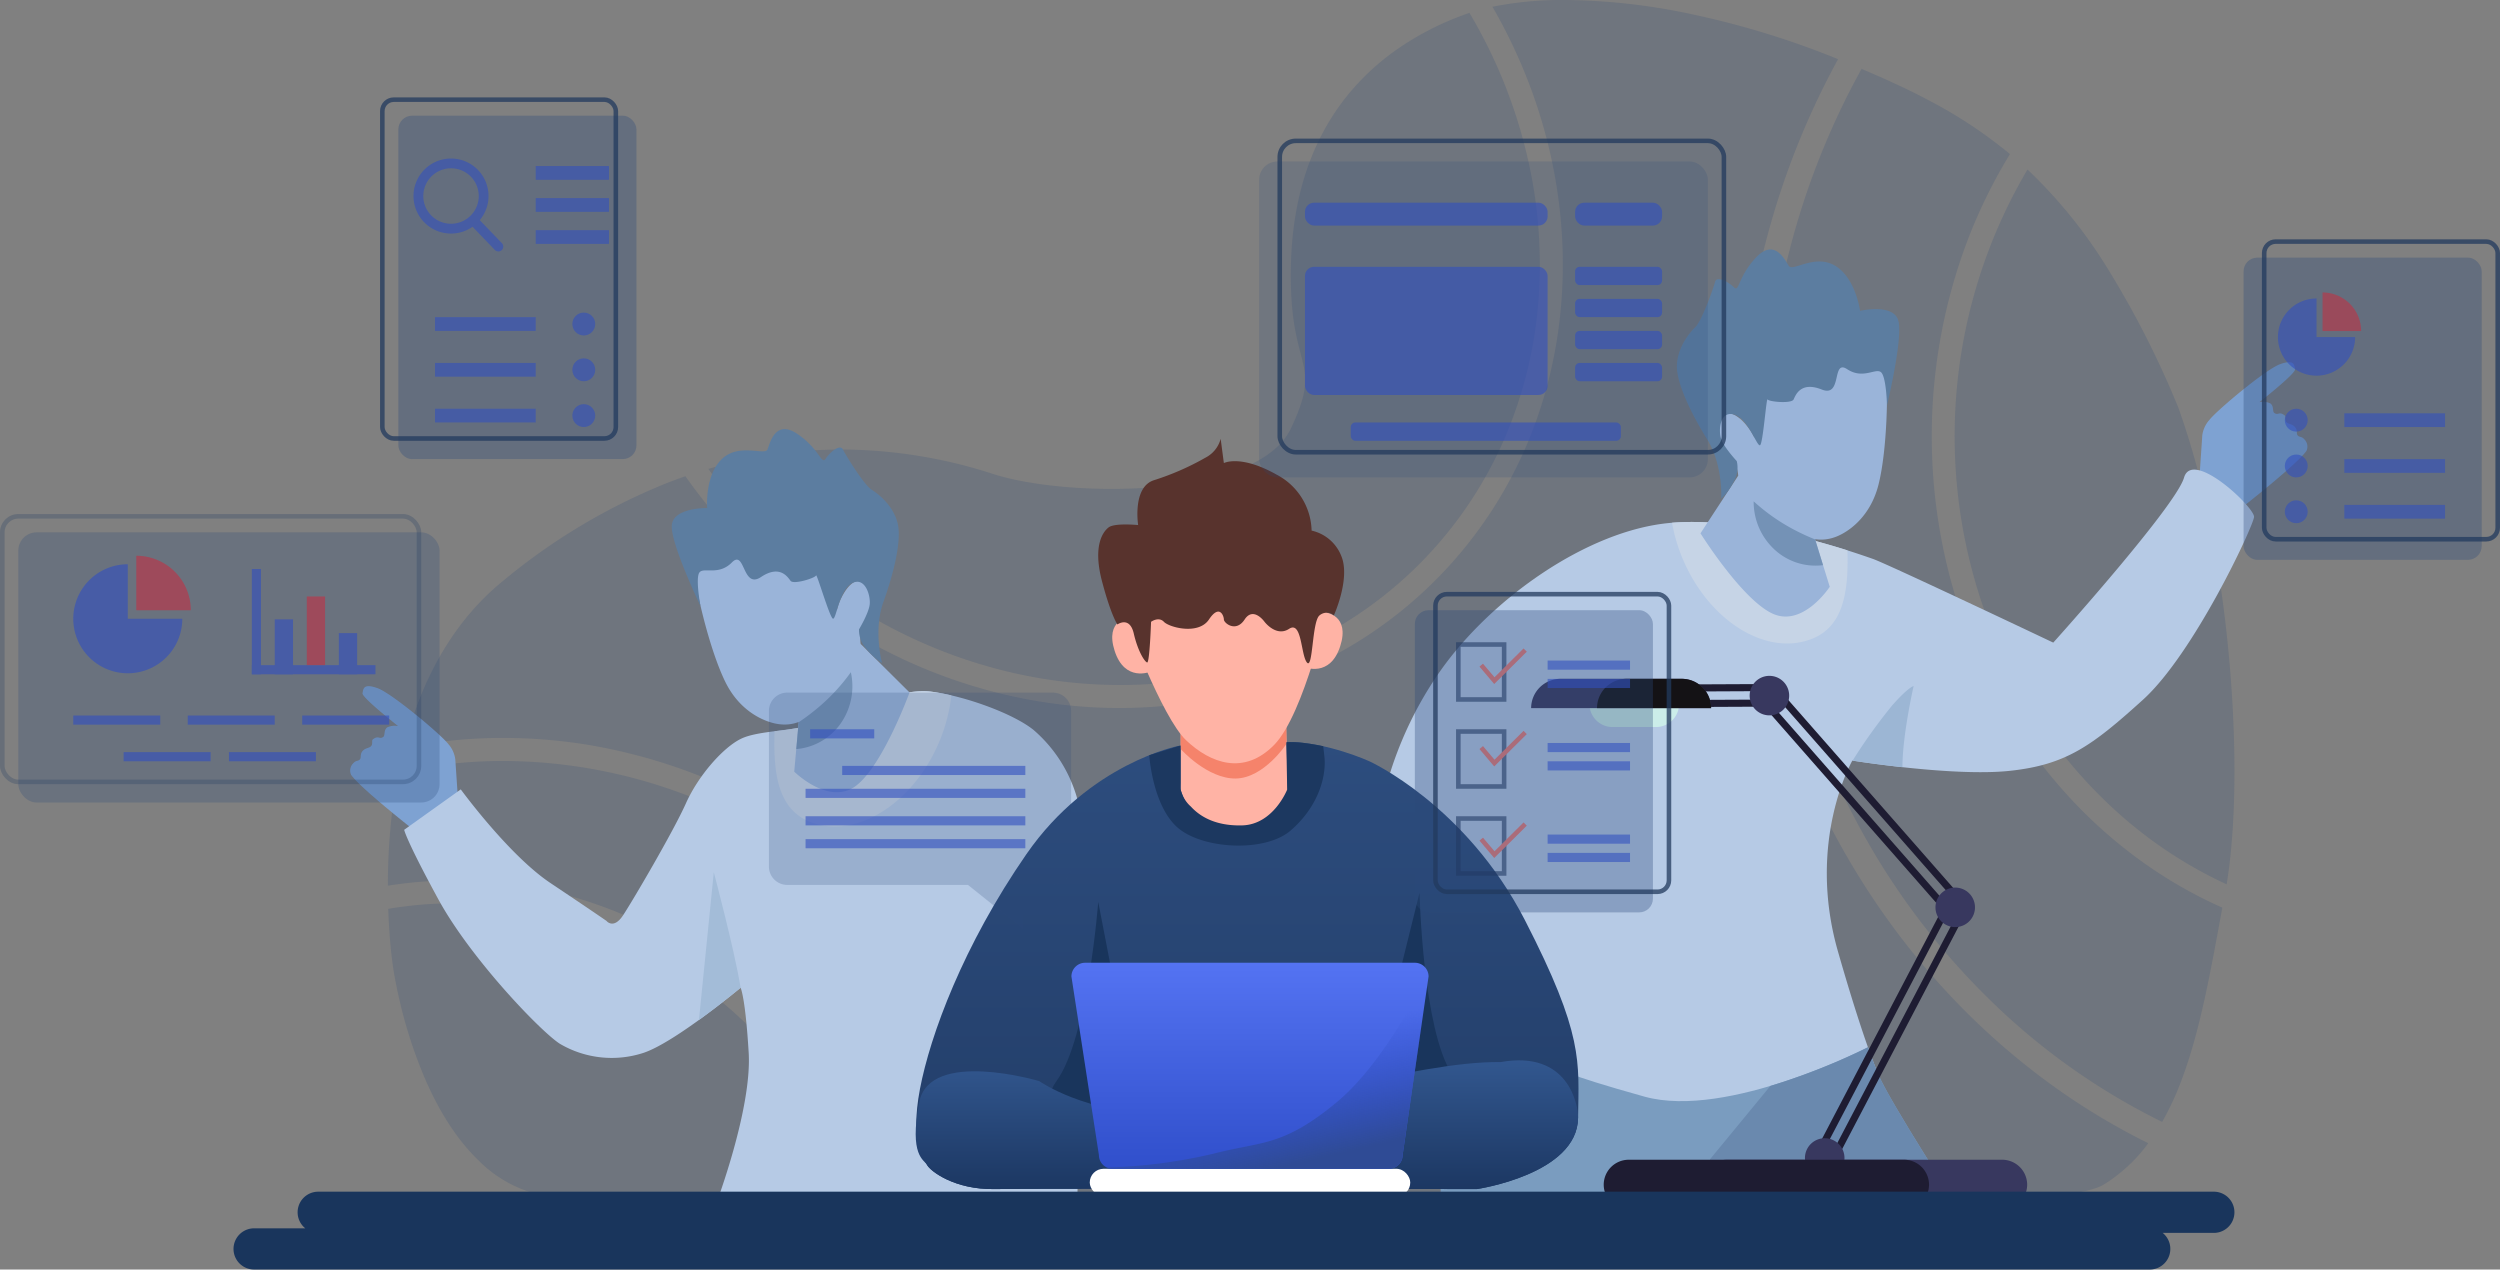<!--
 * Copyright (c) 2021, WSO2 Inc. (http://www.wso2.com). All Rights Reserved.
 *
 * This software is the property of WSO2 Inc. and its suppliers, if any.
 * Dissemination of any information or reproduction of any material contained
 * herein in any form is strictly forbidden, unless permitted by WSO2 expressly.
 * You may not alter or remove any copyright or other notice from copies of this content."
-->

<svg xmlns="http://www.w3.org/2000/svg" xmlns:xlink="http://www.w3.org/1999/xlink" width="546" height="277.266" viewBox="0 0 546 277.266">
  <rect x="0" y="0" width="546" height="277.266" fill="#808080" stroke="none"/>
  <defs>
    <linearGradient id="linear-gradient" x1="0.5" x2="0.5" y2="1" gradientUnits="objectBoundingBox">
      <stop offset="0" stop-color="#2d4d7e"/>
      <stop offset="1" stop-color="#223d68"/>
    </linearGradient>
    <linearGradient id="linear-gradient-2" x1="0.5" x2="0.5" y2="1" gradientUnits="objectBoundingBox">
      <stop offset="0" stop-color="#345a93"/>
      <stop offset="1" stop-color="#1c3762"/>
    </linearGradient>
    <linearGradient id="linear-gradient-3" x1="0.5" x2="0.5" y2="1" gradientUnits="objectBoundingBox">
      <stop offset="0" stop-color="#5473f2"/>
      <stop offset="1" stop-color="#304fcb"/>
    </linearGradient>
    <linearGradient id="linear-gradient-4" x1="0.621" y1="0.329" x2="0.829" y2="0.885" gradientUnits="objectBoundingBox">
      <stop offset="0" stop-color="#3251d0" stop-opacity="0"/>
      <stop offset="1" stop-color="#2f4b95"/>
    </linearGradient>
  </defs>
  <g id="illustration-3" transform="translate(-408 -717.734)">
    <path id="Subtraction_10" data-name="Subtraction 10" d="M363.482,264.767h-.05c-30.786,0-67.093-.335-107.911-1a104.981,104.981,0,0,0-3.855-19.585,110.373,110.373,0,0,0-7.7-19.085,114.654,114.654,0,0,0-11.343-17.733,121,121,0,0,0-74.07-44.505,114.843,114.843,0,0,0-19.6-1.7c-.457,0-.922,0-1.382.009a110.249,110.249,0,0,0-20.326,2.135,87.55,87.55,0,0,1,3.852-11.737c4.163-10.105,10.062-18.341,17.536-24.476a134.237,134.237,0,0,1,35.993-21.567c1.343-.527,2.72-1.035,4.091-1.512a122.084,122.084,0,0,0,13.508,16.036,119.267,119.267,0,0,0,36.191,24.911,114.57,114.57,0,0,0,19.95,6.715,110.256,110.256,0,0,0,20.38,2.853c1.577.07,3.175.106,4.751.106a104.422,104.422,0,0,0,15.456-1.144,99.126,99.126,0,0,0,19.428-4.955,94.778,94.778,0,0,0,18.045-8.9,93.907,93.907,0,0,0,28.93-28.929,94.778,94.778,0,0,0,8.9-18.046,99.162,99.162,0,0,0,4.954-19.428,104.807,104.807,0,0,0,1.038-20.206A110.254,110.254,0,0,0,367.4,32.651,114.718,114.718,0,0,0,360.681,12.7a118.059,118.059,0,0,0-5.7-11.222A77.119,77.119,0,0,1,370.795,0a137.167,137.167,0,0,1,28.427,3.263,188.037,188.037,0,0,1,31.239,9.661,172.611,172.611,0,0,0-9.633,20.743A177.026,177.026,0,0,0,412,64.826a183.349,183.349,0,0,0,0,66.91,176.835,176.835,0,0,0,8.827,31.16,171.557,171.557,0,0,0,13.969,28.2,164.794,164.794,0,0,0,18.5,24.567,156.624,156.624,0,0,0,22.421,20.271A148.639,148.639,0,0,0,498.2,249.681a34.708,34.708,0,0,1-9.779,9.067C481.9,262.741,439.867,264.767,363.482,264.767Zm-113.034-1.079h0c-8.87-.148-18.07-.313-27.344-.491-.369-1.04-.758-2.09-1.156-3.122a114.725,114.725,0,0,0-9.358-18.855,110.419,110.419,0,0,0-12.394-16.428,104.875,104.875,0,0,0-15.022-13.554A99.166,99.166,0,0,0,167.931,201a94.817,94.817,0,0,0-19.052-6.467,93.917,93.917,0,0,0-35.141-1.1,138.077,138.077,0,0,1,.726-14.243c.376-3.594.9-7.118,1.565-10.473A105.26,105.26,0,0,1,139,166.2h.012a113,113,0,0,1,58.108,16.363,115.939,115.939,0,0,1,20.989,16.116,111.821,111.821,0,0,1,16.1,19.6,107.232,107.232,0,0,1,10.885,22.024,100.834,100.834,0,0,1,5.354,23.38Zm-32.73-.6c-24.873-.488-44.579-.952-56.353-1.229h-.028l-.48-.012-.072,0h-.022c-3.791-.09-6.57-.154-8.259-.192a27.686,27.686,0,0,1-18.932-8.19c-4.4-4.221-8.27-10.056-11.489-17.341a101.855,101.855,0,0,1-5.689-17.211c-1.1-4.618-1.529-7.776-1.531-7.8-.1-.618-.587-3.975-.894-9.346-.061-1.045-.111-2.148-.149-3.278a88.662,88.662,0,0,1,14.6-1.211,89.967,89.967,0,0,1,54.332,18.438,101.384,101.384,0,0,1,20.581,20.813,108.7,108.7,0,0,1,14.382,26.557Zm283.52-18.067h0A145.035,145.035,0,0,1,466.1,220.739a157.826,157.826,0,0,1-27.459-33.951,171.129,171.129,0,0,1-24.256-88.508,175.173,175.173,0,0,1,5.558-43.931,168.29,168.29,0,0,1,15.648-39.3c5.977,2.527,10.587,4.689,14.949,7.011a100.859,100.859,0,0,1,17.454,11.588,114.778,114.778,0,0,0-9.1,18.43,121.016,121.016,0,0,0,0,86.413,114.658,114.658,0,0,0,9.358,18.855,110.179,110.179,0,0,0,12.395,16.428,104.772,104.772,0,0,0,15.021,13.554,99.065,99.065,0,0,0,17.241,10.235c.495.229.991.453,1.474.666-.094.5-.188,1.005-.276,1.48l0,.023-.089.478-.085.457-.02.108-.167.9v.005l0,.02c-2.253,12.171-4.381,23.667-8.078,33.669a64.115,64.115,0,0,1-4.426,9.661Zm14.084-51.89h0a95.264,95.264,0,0,1-23.98-15.851,103.778,103.778,0,0,1-18.786-22.571,114.544,114.544,0,0,1-.724-117.678,106.962,106.962,0,0,1,16.934,20.707,205.068,205.068,0,0,1,16.024,31.337,171.214,171.214,0,0,1,6.74,24.683,278.634,278.634,0,0,1,4.156,28.153c1.908,19.578,1.776,38.246-.361,51.218ZM273.532,149.6h0a104.452,104.452,0,0,1-20.643-2.084,109.16,109.16,0,0,1-20.3-6.23,112.747,112.747,0,0,1-19.273-10.343,116.244,116.244,0,0,1-17.546-14.423,116.753,116.753,0,0,1-12.031-14.108,103.053,103.053,0,0,1,29.075-4.235,108.043,108.043,0,0,1,33.106,5.341c6.342,2.041,16.009,3.26,25.858,3.26,6.4,0,15.789-.518,24.172-2.985,7.849-2.31,12.906-5.758,15.03-10.249,4.105-8.68,3.392-11.4,2.1-16.348l0-.008c-1.009-3.857-2.39-9.139-2.1-19.724.406-14.606,4.509-26.872,12.194-36.458a53.209,53.209,0,0,1,11.75-10.764,64.067,64.067,0,0,1,13.3-6.813c.561-.211,1.143-.415,1.73-.607a110.438,110.438,0,0,1,12.575,31.122,103.267,103.267,0,0,1,2.442,32.216,93.88,93.88,0,0,1-7.816,30.65,88.493,88.493,0,0,1-48.433,46.229A95.477,95.477,0,0,1,273.532,149.6Z" transform="translate(378.974 717.734)" fill="#264676" opacity="0.19"/>
    <g id="Group_13" data-name="Group 13" transform="translate(-1340 -135.729)">
      <path id="Path_1039" data-name="Path 1039" d="M2228.334,958.094l.647-9.55a6.271,6.271,0,0,1,1.569-3.392c1.569-2.03,12.3-11.05,15.432-12.158s3.069.186,3.265,1.108-7.785,7.187-7.785,7.187a3.791,3.791,0,0,1,2.394.287c.81.587.4,1.732.845,2.063.893.658,1.021-.462,2.334.594.229.184-.094,1.02.367,1.466.476.455,1.244.339,1.844,1.05s.224,1.421.559,1.8c.436.478.819.134,1.486.882a2.247,2.247,0,0,1,.436,2.52c-2.284,3.137-14.187,12.422-14.187,12.422Z" fill="#7ea2d2"/>
      <path id="Path_1031" data-name="Path 1031" d="M2049.14,1032.257a81.385,81.385,0,0,1,13.441-32.287c11.2-15.877,32.091-30.607,50.012-32.287s41.276,6.749,44.44,7.841,39.4,18.286,39.4,18.286,26.714-29.683,28.563-36.039,15.457,6.553,15.289,8.6-13.105,29.823-24.278,39.932-16.773,14.2-29.094,15.513-34.359-2.24-34.359-2.24-10.053,17.5-3.164,41.612,10.445,30.719,10.445,30.719l-68.69,14.757Z" fill="#b6cae5"/>
      <path id="Intersection_4" data-name="Intersection 4" d="M66.41,40.092a36.6,36.6,0,0,1-2.375-7.987c13.437-1.092,29.735,3.324,38.3,6.032.263,8.6-.72,16.343-7.427,19.189a14.581,14.581,0,0,1-5.73,1.149C80.514,58.476,71.16,51.281,66.41,40.092Z" transform="translate(2049.14 935.527)" fill="#c6d4e6"/>
      <g id="Group_12" data-name="Group 12">
        <path id="Path_1028" data-name="Path 1028" d="M2159.808,932.708c.642,5.3.383,18.9-1.533,26.565s-7.338,10.8-9.7,11.563a8.771,8.771,0,0,1-4.158.383c0,.057,3.2,10.4,3.2,10.4s-5.882,9.005-12.588,5.815-15.644-17.493-15.644-17.493l8.239-12.588a6.684,6.684,0,0,0-2.75-5.039c-2.874-2.366-2.424-7.166,0-8.373s6.524,4.407,6.648,6.323-2.692-11.439.824-15.97S2159.167,927.41,2159.808,932.708Z" fill="#9ab4d9"/>
        <path id="Intersection_1" data-name="Intersection 1" d="M15.574,43.226a14.17,14.17,0,0,1-3.955-9.9v-.046a42.08,42.08,0,0,0,9.493,6.54c1.3.663,2.618,1.258,3.935,1.779.12.413.944,3.092,1.724,5.621a13.016,13.016,0,0,1-1.653.105A13.173,13.173,0,0,1,15.574,43.226Z" transform="translate(2119.381 929.673)" fill="#7492b6"/>
        <path id="Path_1030" data-name="Path 1030" d="M2123.913,962.407s.451-7.324-3.078-13.011-6.657-12.216-6.6-16.011,2.49-6.991,3.99-8.432,4.04-8.755,4.373-10,2.824-.01,4.059,1.235.853-2.284,4.9-6.53,6.265.588,7.118,1.892,5.756-2.745,10.2,0,5.363,9.8,5.363,9.8,7.314-1.706,8.363,2.157-2.481,18.5-2.481,18.5-.147-6.275-1.314-7.255-3.922,1.628-7.383-.657-.971,6.265-5.549,4.441-5.687,1.167-6.147,2.157-5.422.52-5.687,0-.99,9.54-1.637,10-2.667-5.941-5.746-6.726-3.393,3.588-2.745,5.422,3.393,4.775,3.393,4.775a5.985,5.985,0,0,1-.647,4.441A13.621,13.621,0,0,1,2123.913,962.407Z" fill="#5c7da0"/>
      </g>
      <path id="Intersection_2" data-name="Intersection 2" d="M103.523,63.563l-.038-.035a119.916,119.916,0,0,1,8.633-12.038c3.632-4.1,4.676-4.212,4.676-4.212s-2.43,10.632-2.445,17.709C108.652,64.362,104.261,63.68,103.523,63.563Z" transform="translate(2049.14 956.026)" fill="#9cb6d4"/>
      <path id="Path_1034" data-name="Path 1034" d="M2155.991,1082.166s-30.748,15.836-48.842,10.8-18.8-6.182-18.8-6.182l-25.719,25.719v5.73h113.733s-15.789-24.339-18.2-30.261S2155.991,1082.166,2155.991,1082.166Z" fill="#7a9cbf"/>
      <path id="Intersection_3" data-name="Intersection 3" d="M58.828,43.08V31.511L72.02,15.481A139.447,139.447,0,0,0,93.361,7.019c-.018.03-.005.445,2.173,5.8,2.41,5.922,18.2,30.262,18.2,30.262ZM93.365,7.017l0,0S93.365,7.017,93.365,7.017Z" transform="translate(2062.626 1075.149)" fill="#6a89ae"/>
    </g>
    <g id="Group_15" data-name="Group 15" transform="translate(-1340.143 -135.973)">
      <path id="Path_1043" data-name="Path 1043" d="M2251.957,958.094l-.647-9.55a6.271,6.271,0,0,0-1.569-3.392c-1.569-2.029-12.3-11.05-15.432-12.158s-3.069.186-3.265,1.108,7.785,7.187,7.785,7.187a3.791,3.791,0,0,0-2.394.287c-.81.587-.4,1.732-.845,2.063-.893.658-1.021-.462-2.334.594-.229.184.094,1.02-.367,1.466-.476.455-1.244.339-1.844,1.05s-.224,1.421-.559,1.8c-.436.478-.819.134-1.486.882a2.247,2.247,0,0,0-.436,2.52c2.284,3.137,14.187,12.422,14.187,12.422Z" transform="translate(-403.732 71)" fill="#7ea2d2"/>
      <path id="Path_1040" data-name="Path 1040" d="M1836.413,1034.94l12.361-8.832s10.489,14.366,19.552,20.43,12.261,8.285,12.261,8.285,1.541,1.972,3.645-1.226,10.936-18.227,13.7-24.407,8.185-12.262,12.046-14.134,11.383-1.541,17.232-3.529,16.884-7.738,24.407-6.744,18.011,4.872,22.319,8.4a30.749,30.749,0,0,1,9.494,15.012c1.442,5.534,0,88.19,0,88.19h-78.8s7.754-20.6,7.026-32.763-1.765-14.185-1.765-14.185-14.2,11.829-21.119,14.185a22.314,22.314,0,0,1-18.364-1.958c-4.187-2.677-19.5-18.639-26.539-31.563S1836.413,1034.94,1836.413,1034.94Z" fill="#b6cae5"/>
      <path id="Intersection_5" data-name="Intersection 5" d="M67.625,39.543s4.406,16.523,5.886,25.3c-.021-.053-.032-.075-.032-.075s-4.176,3.479-9.1,7.04Z" transform="translate(1836.413 1004.669)" fill="#a3bcd8"/>
      <path id="Intersection_6" data-name="Intersection 6" d="M88.312,57.326c-6.827-2.9-7.723-10.872-7.411-19.655a52.6,52.6,0,0,0,9.9-1.878c5.849-1.989,16.884-7.738,24.407-6.745,1.353.179,2.8.451,4.295.8a36.048,36.048,0,0,1-2.693,10.245c-4.749,11.188-14.1,18.384-22.769,18.383A14.583,14.583,0,0,1,88.312,57.326Z" transform="translate(1836.413 975.733)" fill="#c6d4e6"/>
      <g id="Group_14" data-name="Group 14" transform="matrix(0.978, -0.208, 0.208, 0.978, 1891.431, 953.337)">
        <path id="Path_1028-2" data-name="Path 1028" d="M2119.7,932.708c-.642,5.3-.383,18.9,1.533,26.565s7.338,10.8,9.7,11.563a8.771,8.771,0,0,0,4.158.383c0,.057-3.2,10.4-3.2,10.4s5.882,9.005,12.588,5.815,15.644-17.493,15.644-17.493l-8.239-12.588a6.684,6.684,0,0,1,2.75-5.039c2.874-2.366,2.424-7.166,0-8.373s-6.524,4.407-6.648,6.323,2.692-11.439-.824-15.97S2120.337,927.41,2119.7,932.708Z" transform="translate(-2116.708 -907.948)" fill="#9ab4d9"/>
        <path id="Intersection_1-2" data-name="Intersection 1" d="M3.955,4.1A14.17,14.17,0,0,0,0,14v.046a42.08,42.08,0,0,1,9.493-6.54c1.3-.663,2.618-1.258,3.935-1.779.12-.413.944-3.092,1.724-5.621A13.016,13.016,0,0,0,13.5,0,13.173,13.173,0,0,0,3.955,4.1Z" transform="translate(31.796 69.052) rotate(180)" fill="#7492b6"/>
        <path id="Path_1030-2" data-name="Path 1030" d="M2153.119,962.407s-.451-7.324,3.078-13.011,6.657-12.216,6.6-16.011-2.49-6.991-3.99-8.432-4.04-8.755-4.373-10-2.824-.01-4.059,1.235-.853-2.284-4.9-6.53-6.265.588-7.118,1.892-5.756-2.745-10.2,0-5.363,9.8-5.363,9.8-7.314-1.706-8.363,2.157,2.481,18.5,2.481,18.5.147-6.275,1.314-7.255,3.922,1.628,7.383-.657.971,6.265,5.549,4.441,5.687,1.167,6.147,2.157,5.422.52,5.687,0,.99,9.54,1.637,10,2.667-5.941,5.746-6.726,3.393,3.588,2.745,5.422-3.393,4.775-3.393,4.775a5.985,5.985,0,0,0,.647,4.441A13.621,13.621,0,0,0,2153.119,962.407Z" transform="translate(-2114.235 -907.948)" fill="#5c7da0"/>
      </g>
    </g>
    <path id="Path_1017" data-name="Path 1017" d="M665.454,880.622s-19.5,3.736-33.289,23.663-21.01,39.517-23.252,51.31.922,15.356,1.582,16.6,5.891,5.393,14.7,5.231,105.36,0,105.36,0,21.952-3.213,22.1-15.568,1.284-18.079-11.639-43.21-33.97-34.665-33.97-34.665-9.24-4.209-17.806-4.209S665.454,880.622,665.454,880.622Z" fill="url(#linear-gradient)"/>
    <g id="Group_1" data-name="Group 1">
      <path id="Path_1014" data-name="Path 1014" d="M665.861,875.486v14.694s2.012,9.086,12.424,8.349,10.958-8.349,10.958-8.349l-.391-15.335Z" fill="#ffb3a5"/>
      <path id="Path_1015" data-name="Path 1015" d="M665.861,875.486v15.865s5.844,6.529,12.034,6.434,11.076-7.575,11.076-7.575l-.118-15.365Z" transform="translate(0 -10.023)" fill="#f5836b"/>
      <path id="Path_1011" data-name="Path 1011" d="M653.727,852.623s7.977,21.742,13.323,26.793,12.649,7.724,19.237.989S698.2,849.529,698.2,849.529l-20.626-12.207Z" fill="#ffb3a5"/>
      <path id="Path_1012" data-name="Path 1012" d="M654.7,852.494s-5.489.508-3.257,7.405,7.789,4.531,7.789,4.531Z" fill="#ffb3a5"/>
      <path id="Path_1013" data-name="Path 1013" d="M655.436,852.494s5.489.508,3.257,7.405-7.789,4.531-7.789,4.531Z" transform="translate(42 -1)" fill="#ffb3a5"/>
    </g>
    <path id="Path_1018" data-name="Path 1018" d="M652.044,854.114s2.673-1.916,3.573,1.983,2.382,6.176,2.92,6.323.855-8.881.855-8.881,1.657-1.217,2.807,0,7.539,2.941,9.839-.508,3.257-.766,3.257,0,2.615,2.931,4.531,0,4.349.508,4.349.508,2.558,3.382,5.365,1.533,2.548,5.681,3.889,7.348,1.092-8.938,2.75-10.279a2.389,2.389,0,0,1,3.133,0s3.64-7.99,1.657-12.9a9.094,9.094,0,0,0-6.514-5.623,14.18,14.18,0,0,0-7.6-12.2c-7.923-4.474-11.563-2.548-11.563-2.548l-.7-5.307a6.458,6.458,0,0,1-3.257,4.091,58,58,0,0,1-11.18,4.915c-4.914,1.408-3.583,9.839-3.583,9.839s-5.106-.517-6.447.508-3.439,4.148-1.466,11.688S652.044,854.114,652.044,854.114Z" fill="#58332d"/>
    <path id="Path_1019" data-name="Path 1019" d="M647.854,914.713s-2.251,29.74-9.133,39.148,18.374,8.693,18.374,8.693Z" fill="#19355c"/>
    <path id="Path_1020" data-name="Path 1020" d="M646.773,914.713s2.251,29.74,9.133,39.148-18.374,8.693-18.374,8.693Z" transform="translate(120.012 -34.591) rotate(3)" fill="#19355c"/>
    <path id="Path_1021" data-name="Path 1021" d="M634.979,953.851s-23.986-7.149-26.228,4.645,1.084,12.455,1.744,13.7,5.891,5.393,14.7,5.231,105.36,0,105.36,0,21.952-3.213,22.1-15.568c.034-2.852-2.135-14.821-16.905-12.168-18.873-.264-50.715,10.945-73.777,11.209C645.228,961.091,634.979,953.851,634.979,953.851Z" fill="url(#linear-gradient-2)"/>
    <path id="Path_1022" data-name="Path 1022" d="M658.994,882.666s.676,10.709,5.984,15.624,19.217,5.738,24.908.824,7.665-11.124,7.416-15.531c-.039-.692-.315-2.885-.315-2.885s-2.645-.543-4.658-.755a19.669,19.669,0,0,0-3.392-.093l.183,10.326s-2.99,7.646-9.837,7.823c-4.779.123-8.578-1.254-11.2-4.114a7.148,7.148,0,0,1-2.251-3.8c-.044-.344,0-1.367,0-1.367v-8.166" fill="#1c3860"/>
    <g id="Group_32" data-name="Group 32" transform="translate(742.403 865.34)">
      <path id="path214" d="M244.216-302.606l30.862-.149,0,1.844-30.862.149Zm31.634-1.7-32.409.154a.773.773,0,0,0-.773.773l.007,3.39a.774.774,0,0,0,.774.774l32.409-.153a.774.774,0,0,0,.773-.773l-.008-3.39a.775.775,0,0,0-.773-.774h0" transform="translate(-222.834 306.087)" fill="#1e1c32" fill-rule="evenodd"/>
      <path id="path216" d="M175.129-303.508l41.8,47.629-1.386,1.216-41.8-47.629ZM218.6-256.317l-42.818-48.791a.774.774,0,0,0-1.091-.074l-2.549,2.237a.774.774,0,0,0-.074,1.091l42.817,48.791a.773.773,0,0,0,1.091.074l2.549-2.237a.774.774,0,0,0,.074-1.091h0" transform="translate(-123.007 306.522)" fill="#1e1c32" fill-rule="evenodd"/>
      <path id="path218" d="M243.216-307.275a4.314,4.314,0,0,0-4.824,3.737,4.315,4.315,0,0,0,3.738,4.824,4.315,4.315,0,0,0,4.824-3.738,4.315,4.315,0,0,0-3.738-4.823" transform="translate(-190.635 307.31)" fill="#38385f" fill-rule="evenodd"/>
      <path id="path220" d="M175.458-168.023l29.388-56.14-1.633-.855-29.389,56.14Zm31.119-56.11L176.47-166.622a.774.774,0,0,1-1.043.329l-3-1.572a.775.775,0,0,1-.329-1.044L202.2-226.42a.773.773,0,0,1,1.042-.329l3,1.573a.773.773,0,0,1,.329,1.042h0" transform="translate(-110.955 274.569)" fill="#1e1c32" fill-rule="evenodd"/>
      <path id="path222" d="M223.851-128.708a4.316,4.316,0,0,1-5.569-2.5,4.317,4.317,0,0,1,2.5-5.57,4.316,4.316,0,0,1,5.569,2.5,4.316,4.316,0,0,1-2.5,5.57" transform="translate(-158.201 238.042)" fill="#38385f" fill-rule="evenodd"/>
      <path id="path224" d="M174.8-229.315a4.316,4.316,0,0,0-4.824,3.738,4.316,4.316,0,0,0,3.738,4.824,4.315,4.315,0,0,0,4.824-3.738,4.316,4.316,0,0,0-3.738-4.824" transform="translate(-81.638 275.592)" fill="#38385f" fill-rule="evenodd"/>
      <path id="path226" d="M216.324-118.243H156.176a5.467,5.467,0,0,1-5.45-5.45h0a5.466,5.466,0,0,1,5.45-5.45h60.148a5.466,5.466,0,0,1,5.451,5.45h0a5.467,5.467,0,0,1-5.451,5.45" transform="translate(-113.444 234.823)" fill="#38385f" fill-rule="evenodd"/>
      <path id="path228" d="M252.453-118.243H192.3a5.467,5.467,0,0,1-5.451-5.45h0a5.467,5.467,0,0,1,5.451-5.45h60.148a5.466,5.466,0,0,1,5.451,5.45h0a5.467,5.467,0,0,1-5.451,5.45" transform="translate(-171.001 234.823)" fill="#1e1c32" fill-rule="evenodd"/>
      <path id="path232" d="M293.45-291.911h-9.525a5.039,5.039,0,0,1-5.024-5.024h19.574a5.039,5.039,0,0,1-5.024,5.024" transform="translate(-266.169 303.089)" fill="#cbede9" fill-rule="evenodd"/>
      <path id="path234" d="M300.007-306.218H273.491a6.414,6.414,0,0,0-6.4,6.4H306.4a6.414,6.414,0,0,0-6.4-6.4" transform="translate(-267.095 306.866)" fill="#38385f" fill-rule="evenodd"/>
      <path id="path236" d="M285.616-306.218H273.491a6.415,6.415,0,0,0-6.4,6.4h24.916a6.414,6.414,0,0,0-6.4-6.4" transform="translate(-252.704 306.866)" fill="#141215" fill-rule="evenodd"/>
    </g>
    <g id="Group_3" data-name="Group 3" transform="translate(-603 -20)">
      <rect id="Rectangle_68" data-name="Rectangle 68" width="70" height="6" rx="3" transform="translate(1249 993)" fill="#fff"/>
      <path id="Path_1023" data-name="Path 1023" d="M-1,0H71a3,3,0,0,1,3,3L68.333,42a3,3,0,0,1-3,3H5a3,3,0,0,1-3-3L-4,3A3,3,0,0,1-1,0Z" transform="translate(1249 948)" fill="url(#linear-gradient-3)"/>
      <path id="Path_1024" data-name="Path 1024" d="M53.884,30.507C65.555,20.851,74,1.343,74,3L68.333,42a3,3,0,0,1-3,3H5c-1.657,0-.984-.3-.984-.3a112.653,112.653,0,0,0,23.3-3.08C37.663,38.981,42.212,40.163,53.884,30.507Z" transform="translate(1249 948)" fill="url(#linear-gradient-4)"/>
    </g>
    <path id="Union_2" data-name="Union 2" d="M2.5,204.233a4.5,4.5,0,1,1,0-9H13.671a4.5,4.5,0,0,1,2.829-8h414a4.5,4.5,0,0,1,0,9H419.328a4.5,4.5,0,0,1-2.828,8Z" transform="translate(461 790.766)" fill="#19355c"/>
    <g id="Group_6" data-name="Group 6" transform="translate(-603.066 -20)">
      <path id="Union_1" data-name="Union 1" d="M43.472,42H4a4,4,0,0,1-4-4V4A4,4,0,0,1,4,0H62a4,4,0,0,1,4,4V38a4,4,0,0,1-4,4H55.562v9.68Z" transform="translate(1179 889)" fill="#2b4a7b" opacity="0.21"/>
      <g id="Group_4" data-name="Group 4" opacity="0.6">
        <rect id="Rectangle_71" data-name="Rectangle 71" width="14" height="2" transform="translate(1188 897)" fill="#314fbf"/>
        <rect id="Rectangle_72" data-name="Rectangle 72" width="40" height="2" transform="translate(1195 905)" fill="#314fbf"/>
        <rect id="Rectangle_73" data-name="Rectangle 73" width="48" height="2" transform="translate(1187 910)" fill="#314fbf"/>
        <rect id="Rectangle_74" data-name="Rectangle 74" width="48" height="2" transform="translate(1187 916)" fill="#314fbf"/>
        <rect id="Rectangle_75" data-name="Rectangle 75" width="48" height="2" transform="translate(1187 921)" fill="#314fbf"/>
      </g>
    </g>
    <g id="Group_9" data-name="Group 9" transform="translate(-605 -22)">
      <rect id="Rectangle_76" data-name="Rectangle 76" width="52" height="75" rx="3" transform="translate(1100 765)" fill="#2b4a7a" opacity="0.33"/>
      <g id="Group_7" data-name="Group 7" opacity="0.59">
        <rect id="Rectangle_78" data-name="Rectangle 78" width="16" height="3" transform="translate(1130 776)" fill="#314fbf"/>
        <rect id="Rectangle_79" data-name="Rectangle 79" width="16" height="3" transform="translate(1130 783)" fill="#314fbf"/>
        <rect id="Rectangle_80" data-name="Rectangle 80" width="16" height="3" transform="translate(1130 790)" fill="#314fbf"/>
        <rect id="Rectangle_81" data-name="Rectangle 81" width="22" height="3" transform="translate(1108 809)" fill="#314fbf"/>
        <rect id="Rectangle_82" data-name="Rectangle 82" width="22" height="3" transform="translate(1108 819)" fill="#314fbf"/>
        <rect id="Rectangle_83" data-name="Rectangle 83" width="22" height="3" transform="translate(1108 829)" fill="#314fbf"/>
        <circle id="Ellipse_55" data-name="Ellipse 55" cx="2.5" cy="2.5" r="2.5" transform="translate(1138 808)" fill="#314fbf"/>
        <circle id="Ellipse_56" data-name="Ellipse 56" cx="2.5" cy="2.5" r="2.5" transform="translate(1138 818)" fill="#314fbf"/>
        <circle id="Ellipse_57" data-name="Ellipse 57" cx="2.5" cy="2.5" r="2.5" transform="translate(1138 828)" fill="#314fbf"/>
        <path id="search_6_" data-name="search (6)" d="M20.283,18.488l-4.831-5.024a8.192,8.192,0,1,0-6.273,2.927,8.108,8.108,0,0,0,4.7-1.483l4.868,5.063a1.069,1.069,0,1,0,1.541-1.482ZM9.179,2.138A6.057,6.057,0,1,1,3.122,8.2,6.064,6.064,0,0,1,9.179,2.138Z" transform="translate(1102.325 774.351)" fill="#314fbf"/>
      </g>
      <g id="Rectangle_84" data-name="Rectangle 84" transform="translate(1096 761)" fill="none" stroke="#223a5e" stroke-width="1" opacity="0.75">
        <rect width="52" height="75" rx="3" stroke="none"/>
        <rect x="0.5" y="0.5" width="51" height="74" rx="2.5" fill="none"/>
      </g>
    </g>
    <g id="Group_18" data-name="Group 18" transform="translate(898 770)">
      <rect id="Rectangle_76-2" data-name="Rectangle 76" width="52" height="66" rx="3" transform="translate(0 4)" fill="#2b4a7a" opacity="0.33"/>
      <g id="Group_7-2" data-name="Group 7" transform="translate(6 13.351)" opacity="0.59">
        <rect id="Rectangle_81-2" data-name="Rectangle 81" width="22" height="3" transform="translate(16 24.649)" fill="#314fbf"/>
        <rect id="Rectangle_82-2" data-name="Rectangle 82" width="22" height="3" transform="translate(16 34.649)" fill="#314fbf"/>
        <rect id="Rectangle_83-2" data-name="Rectangle 83" width="22" height="3" transform="translate(16 44.649)" fill="#314fbf"/>
        <circle id="Ellipse_55-2" data-name="Ellipse 55" cx="2.5" cy="2.5" r="2.5" transform="translate(3 23.649)" fill="#314fbf"/>
        <circle id="Ellipse_56-2" data-name="Ellipse 56" cx="2.5" cy="2.5" r="2.5" transform="translate(3 33.649)" fill="#314fbf"/>
        <circle id="Ellipse_57-2" data-name="Ellipse 57" cx="2.5" cy="2.5" r="2.5" transform="translate(3 43.649)" fill="#314fbf"/>
        <g id="pie-chart" transform="translate(1.5 -1.744)">
          <path id="Path_1046" data-name="Path 1046" d="M8.43,30a8.43,8.43,0,1,0,8.43,8.43H8.43Z" transform="translate(0 -28.686)" fill="#314fbf"/>
          <path id="Path_1047" data-name="Path 1047" d="M222.5,0V8.43h8.43A8.43,8.43,0,0,0,222.5,0Z" transform="translate(-212.757)" fill="#bf3144"/>
        </g>
      </g>
      <g id="Rectangle_84-2" data-name="Rectangle 84" transform="translate(4)" fill="none" stroke="#223a5e" stroke-width="1" opacity="0.75">
        <rect width="52" height="66" rx="3" stroke="none"/>
        <rect x="0.5" y="0.5" width="51" height="65" rx="2.5" fill="none"/>
      </g>
    </g>
    <g id="Group_11" data-name="Group 11" transform="translate(-1341 -135)">
      <rect id="Rectangle_85" data-name="Rectangle 85" width="98" height="69" rx="4" transform="translate(2024 888)" fill="#2a497c" opacity="0.18"/>
      <g id="Rectangle_86" data-name="Rectangle 86" transform="translate(2028 883)" fill="none" stroke="#223a5c" stroke-width="1" opacity="0.75">
        <rect width="98" height="69" rx="4" stroke="none"/>
        <rect x="0.5" y="0.5" width="97" height="68" rx="3.5" fill="none"/>
      </g>
      <g id="Group_10" data-name="Group 10" opacity="0.6">
        <rect id="Rectangle_87" data-name="Rectangle 87" width="53" height="28" rx="2" transform="translate(2034 911)" fill="#314fbf"/>
        <rect id="Rectangle_88" data-name="Rectangle 88" width="53" height="5" rx="2" transform="translate(2034 897)" fill="#314fbf"/>
        <rect id="Rectangle_94" data-name="Rectangle 94" width="59" height="4" rx="1" transform="translate(2044 945)" fill="#314fbf"/>
        <rect id="Rectangle_89" data-name="Rectangle 89" width="19" height="5" rx="2" transform="translate(2093 897)" fill="#314fbf"/>
        <rect id="Rectangle_90" data-name="Rectangle 90" width="19" height="4" rx="1" transform="translate(2093 911)" fill="#314fbf"/>
        <rect id="Rectangle_91" data-name="Rectangle 91" width="19" height="4" rx="1" transform="translate(2093 918)" fill="#314fbf"/>
        <rect id="Rectangle_92" data-name="Rectangle 92" width="19" height="4" rx="1" transform="translate(2093 925)" fill="#314fbf"/>
        <rect id="Rectangle_93" data-name="Rectangle 93" width="19" height="4" rx="1" transform="translate(2093 932)" fill="#314fbf"/>
      </g>
    </g>
    <g id="Group_17" data-name="Group 17" transform="translate(-1341 -134)">
      <rect id="Rectangle_95" data-name="Rectangle 95" width="92" height="59" rx="4" transform="translate(1753 968)" fill="#2a4878" opacity="0.25"/>
      <g id="Rectangle_96" data-name="Rectangle 96" transform="translate(1749 964)" fill="none" stroke="#1c3860" stroke-width="1" opacity="0.25">
        <rect width="92" height="59" rx="4" stroke="none"/>
        <rect x="0.5" y="0.5" width="91" height="58" rx="3.5" fill="none"/>
      </g>
      <g id="Group_16" data-name="Group 16" opacity="0.61">
        <rect id="Rectangle_97" data-name="Rectangle 97" width="19" height="2" transform="translate(1790 1008)" fill="#314fbf"/>
        <rect id="Rectangle_102" data-name="Rectangle 102" width="27" height="2" transform="translate(1804 997)" fill="#314fbf"/>
        <rect id="Rectangle_103" data-name="Rectangle 103" width="23" height="2" transform="translate(1806 976) rotate(90)" fill="#314fbf"/>
        <path id="Path_1048" data-name="Path 1048" d="M0,0H15V4H0Z" transform="translate(1820 982) rotate(90)" fill="#bf3144"/>
        <rect id="Rectangle_104" data-name="Rectangle 104" width="12" height="4" transform="translate(1813 987) rotate(90)" fill="#314fbf"/>
        <rect id="Rectangle_105" data-name="Rectangle 105" width="9" height="4" transform="translate(1827 990) rotate(90)" fill="#314fbf"/>
        <rect id="Rectangle_98" data-name="Rectangle 98" width="19" height="2" transform="translate(1765 1008)" fill="#314fbf"/>
        <rect id="Rectangle_99" data-name="Rectangle 99" width="19" height="2" transform="translate(1776 1016)" fill="#314fbf"/>
        <rect id="Rectangle_100" data-name="Rectangle 100" width="19" height="2" transform="translate(1799 1016)" fill="#314fbf"/>
        <rect id="Rectangle_101" data-name="Rectangle 101" width="19" height="2" transform="translate(1815 1008)" fill="#314fbf"/>
        <g id="pie-chart-2" data-name="pie-chart" transform="translate(1765 973.108)">
          <path id="Path_1046-2" data-name="Path 1046" d="M11.908,30A11.908,11.908,0,1,0,23.817,41.908H11.908Z" transform="translate(0 -28.144)" fill="#314fbf"/>
          <path id="Path_1047-2" data-name="Path 1047" d="M222.5,0V11.908h11.908A11.908,11.908,0,0,0,222.5,0Z" transform="translate(-208.736)" fill="#bf3144"/>
        </g>
      </g>
    </g>
    <g id="Group_19" data-name="Group 19" transform="translate(717 847)">
      <rect id="Rectangle_76-3" data-name="Rectangle 76" width="52" height="66" rx="3" transform="translate(0 4)" fill="#2b4a7a" opacity="0.33"/>
      <g id="Group_7-3" data-name="Group 7" transform="translate(6 13.351)" opacity="0.59">
        <rect id="Rectangle_81-3" data-name="Rectangle 81" width="18" height="2" transform="translate(23 23.649)" fill="#314fbf"/>
        <rect id="Rectangle_109" data-name="Rectangle 109" width="18" height="2" transform="translate(23 5.649)" fill="#314fbf"/>
        <rect id="Rectangle_107" data-name="Rectangle 107" width="18" height="2" transform="translate(23 19.649)" fill="#314fbf"/>
        <rect id="Rectangle_108" data-name="Rectangle 108" width="18" height="2" transform="translate(23 1.649)" fill="#314fbf"/>
        <rect id="Rectangle_82-3" data-name="Rectangle 82" width="18" height="2" transform="translate(23 39.649)" fill="#314fbf"/>
        <rect id="Rectangle_83-3" data-name="Rectangle 83" width="18" height="2" transform="translate(23 43.649)" fill="#314fbf"/>
        <g id="Rectangle_110" data-name="Rectangle 110" transform="translate(3 -2.351)" fill="none" stroke="#213a63" stroke-width="1">
          <rect width="11" height="13" stroke="none"/>
          <rect x="0.5" y="0.5" width="10" height="12" fill="none"/>
        </g>
        <g id="Rectangle_111" data-name="Rectangle 111" transform="translate(3 16.649)" fill="none" stroke="#213a63" stroke-width="1">
          <rect width="11" height="13" stroke="none"/>
          <rect x="0.5" y="0.5" width="10" height="12" fill="none"/>
        </g>
        <g id="Rectangle_112" data-name="Rectangle 112" transform="translate(3 35.649)" fill="none" stroke="#213a63" stroke-width="1">
          <rect width="11" height="13" stroke="none"/>
          <rect x="0.5" y="0.5" width="10" height="12" fill="none"/>
        </g>
        <path id="Path_1049" data-name="Path 1049" d="M8.5,2.649l2.867,3.388L18.1-.645" fill="none" stroke="#c24848" stroke-width="1"/>
        <path id="Path_1050" data-name="Path 1050" d="M8.5,2.649l2.867,3.388L18.1-.645" transform="translate(0 18)" fill="none" stroke="#c24848" stroke-width="1"/>
        <path id="Path_1051" data-name="Path 1051" d="M8.5,2.649l2.867,3.388L18.1-.645" transform="translate(0 38)" fill="none" stroke="#c24848" stroke-width="1"/>
      </g>
      <g id="Rectangle_84-3" data-name="Rectangle 84" transform="translate(4)" fill="none" stroke="#223a5e" stroke-width="1" opacity="0.75">
        <rect width="52" height="66" rx="3" stroke="none"/>
        <rect x="0.5" y="0.5" width="51" height="65" rx="2.5" fill="none"/>
      </g>
    </g>
  </g>
</svg>
